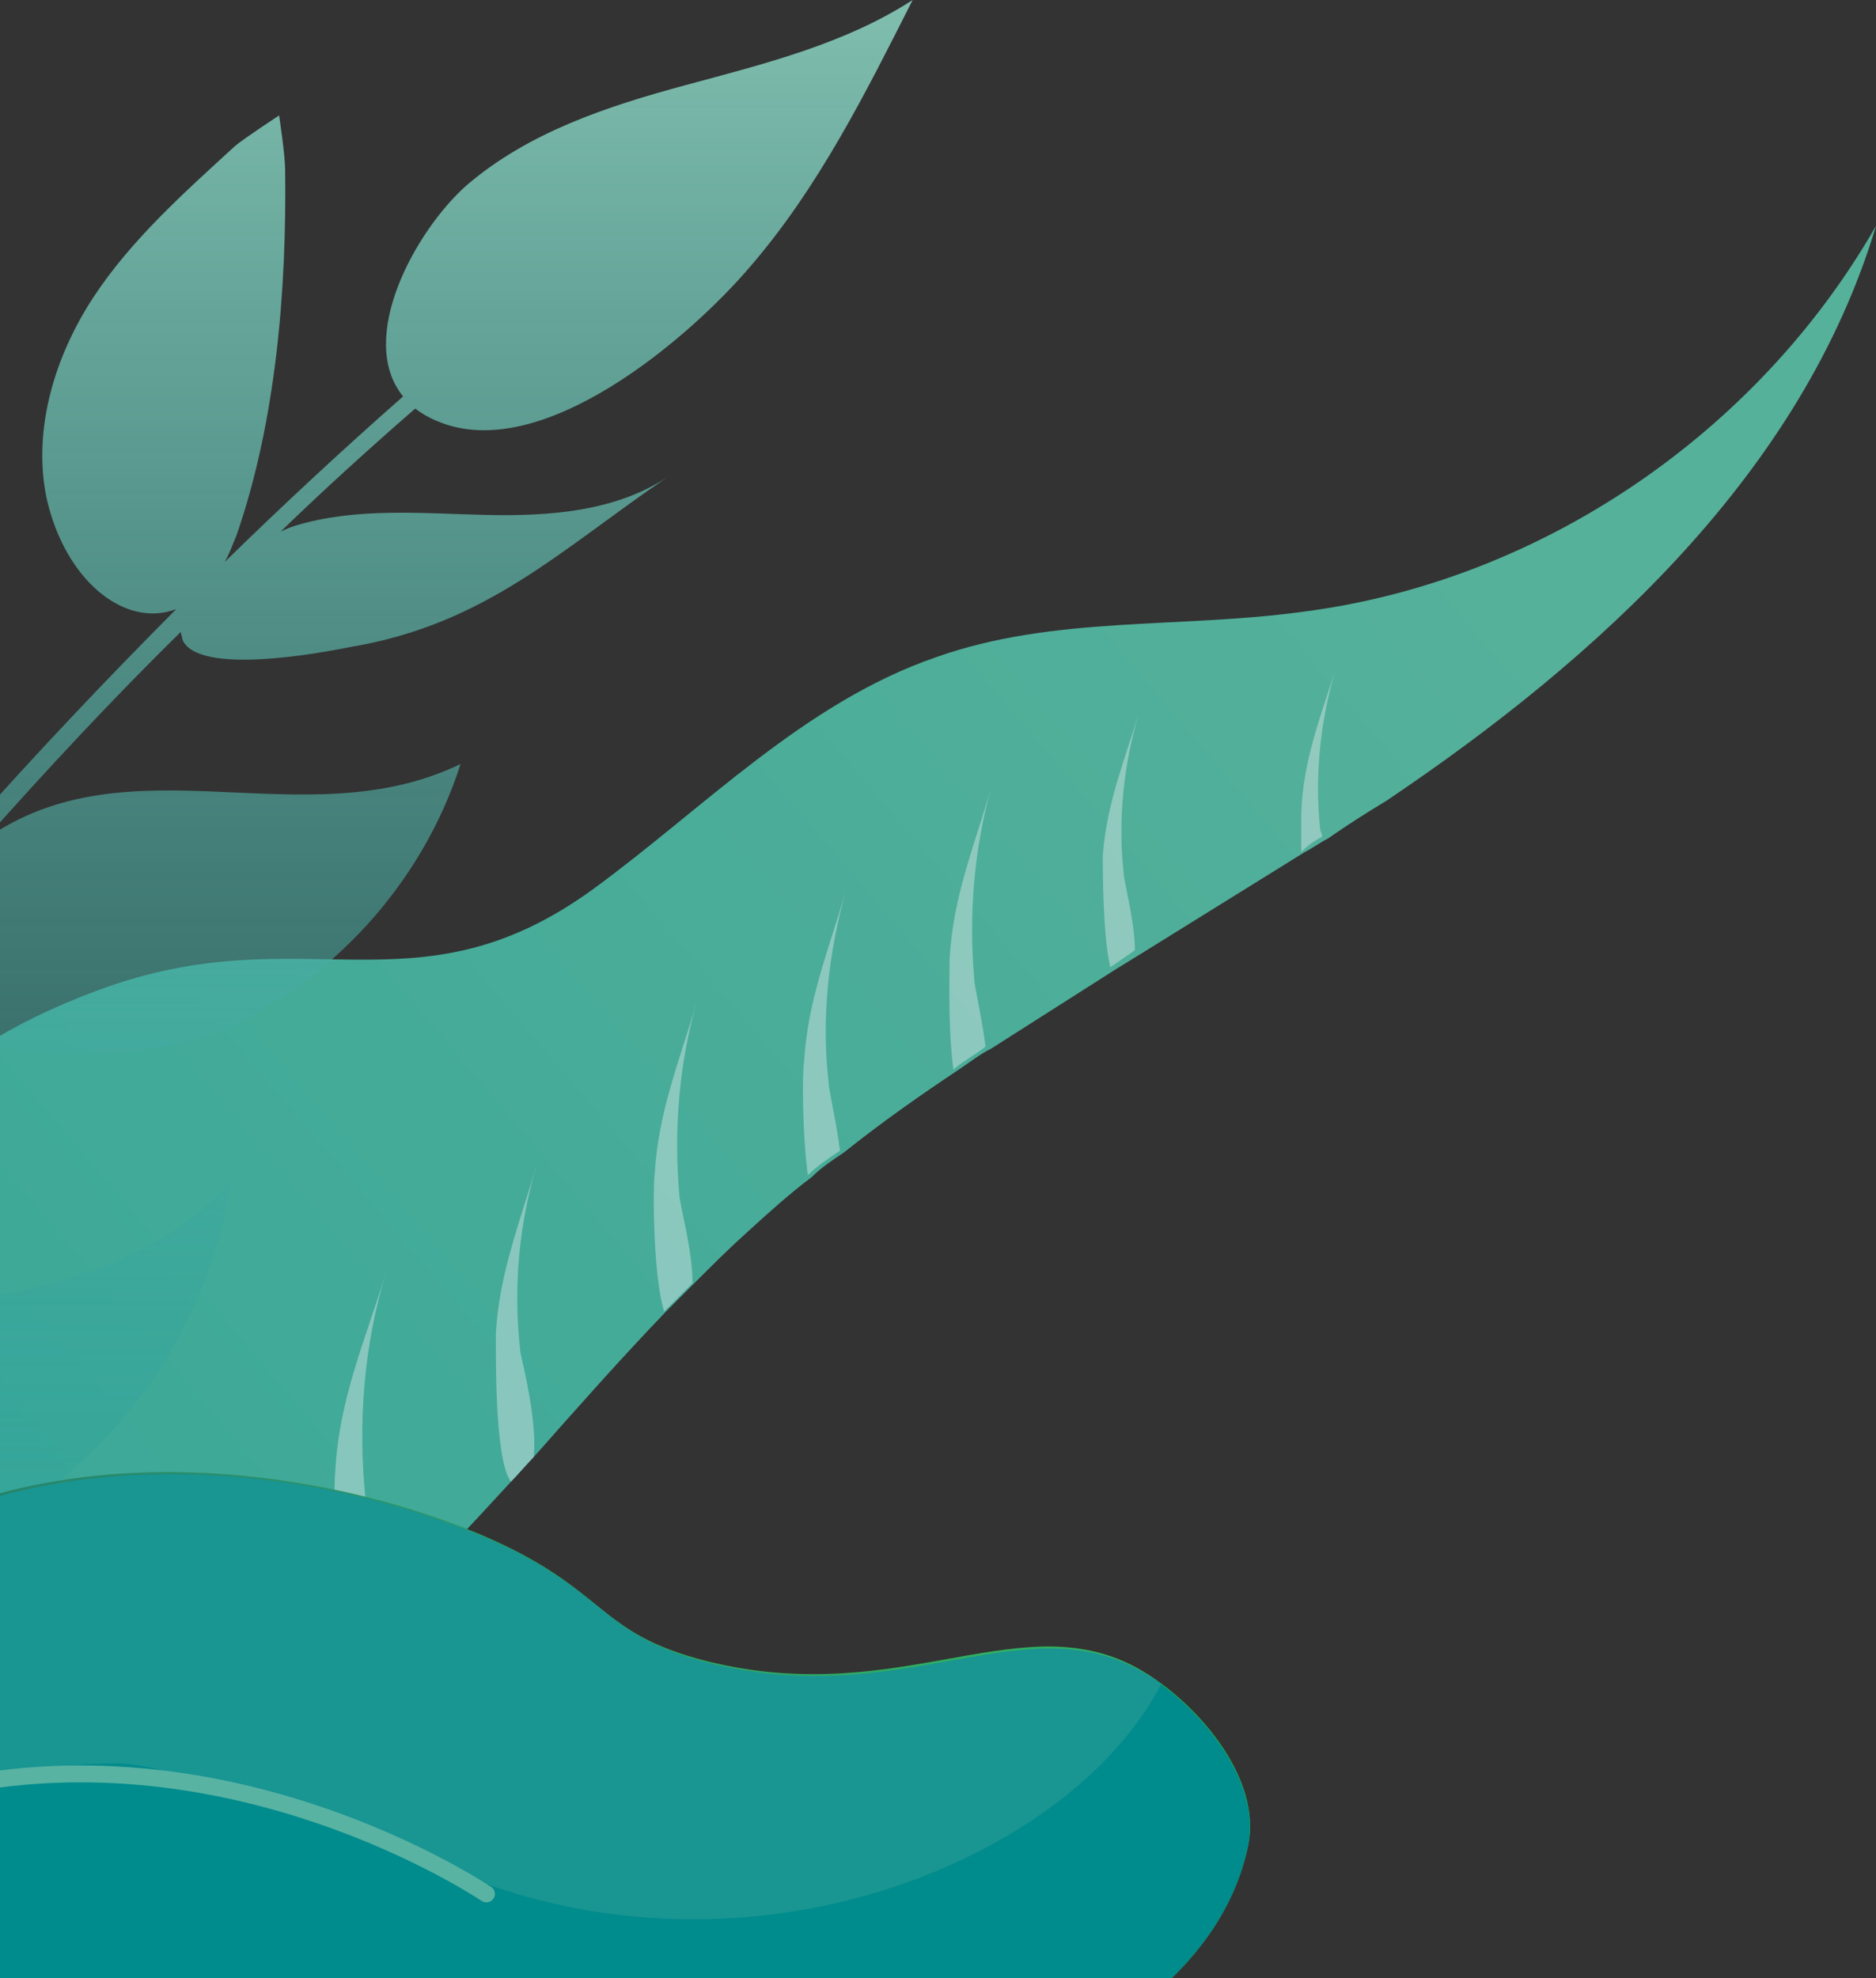 <svg width="111" height="117" viewBox="0 0 111 117" fill="none" xmlns="http://www.w3.org/2000/svg">
<rect x="0" y="0" width="111" height="117" fill="#333333" stroke="none"/>
<path d="M-18.534 107.547C-14.395 117.279 10.886 104.639 16.367 100.724C17.821 99.717 19.275 98.486 20.617 97.368C21.288 96.808 21.848 96.249 22.407 95.69C25.092 93.229 27.664 90.432 30.237 87.636C30.685 87.189 31.132 86.629 31.579 86.182C34.152 83.273 36.725 80.365 39.41 77.569C39.969 77.009 40.528 76.45 41.088 75.891C42.094 74.884 43.101 73.877 44.22 72.871C45.45 71.752 46.681 70.633 48.023 69.626C48.582 69.067 49.253 68.62 49.925 68.172C52.162 66.383 54.399 64.817 56.748 63.251C57.419 62.803 57.978 62.356 58.65 62.02C61.111 60.454 63.571 58.888 66.032 57.322L67.487 56.427C70.731 54.414 73.974 52.4 77.218 50.387C77.666 50.163 78.113 49.827 78.561 49.604C79.679 48.821 80.91 48.038 82.028 47.366C94.668 38.865 106.637 27.903 111 13.361C103.953 25.666 91.089 34.391 77.106 36.181C69.836 37.187 62.341 36.404 55.406 38.865C47.575 41.55 41.647 47.814 35.047 52.624C24.532 60.23 17.933 54.078 5.852 58.552C-15.737 66.495 -8.243 82.043 -11.71 87.972C-14.73 92.11 -20.771 102.29 -18.534 107.547Z" fill="url(#paint0_linear_11_13)"/>
<path opacity="0.37" d="M65.697 57.21C65.249 55.42 65.249 51.282 65.249 50.61C65.473 47.59 66.48 45.129 67.375 42.221C66.48 45.241 66.144 48.485 66.48 51.617C66.48 52.065 67.151 54.526 67.151 56.203L65.697 57.21Z" fill="#FFF7FB"/>
<path opacity="0.37" d="M78.225 49.492C78.225 49.268 78.113 49.156 78.113 49.044C77.778 45.912 78.113 42.668 79.008 39.648C78.113 42.445 77.106 45.017 76.995 48.038C76.995 48.373 76.995 49.268 76.995 50.387C77.33 50.051 77.778 49.716 78.225 49.492Z" fill="#FFF7FB"/>
<path opacity="0.37" d="M58.314 61.908C58.09 60.118 57.643 58.329 57.643 57.881C57.307 54.078 57.643 50.163 58.65 46.584C57.643 50.051 56.413 52.959 56.189 56.651C56.189 57.322 56.077 60.79 56.413 63.251C57.084 62.691 57.755 62.356 58.314 61.908Z" fill="#FFF7FB"/>
<path opacity="0.37" d="M47.799 69.515C48.358 68.956 49.03 68.508 49.701 68.061C49.477 66.271 49.03 64.481 49.03 64.034C48.582 60.23 49.03 56.315 50.036 52.736C49.03 56.203 47.799 59.112 47.575 62.803C47.464 63.362 47.464 67.054 47.799 69.515Z" fill="#FFF7FB"/>
<path opacity="0.37" d="M39.298 77.569C39.857 77.009 40.416 76.45 40.976 75.891C40.976 73.877 40.193 71.193 40.193 70.633C39.857 66.83 40.193 62.915 41.199 59.335C40.193 62.803 38.962 65.712 38.738 69.403C38.627 70.186 38.627 75.443 39.298 77.569Z" fill="#FFF7FB"/>
<path opacity="0.37" d="M30.237 87.636C29.231 86.406 29.342 79.694 29.342 78.799C29.566 75.22 30.797 72.199 31.803 68.732C30.685 72.423 30.349 76.226 30.797 80.029C30.909 80.589 31.803 84.056 31.58 86.182L30.237 87.636Z" fill="#FFF7FB"/>
<path opacity="0.37" d="M20.617 97.256C19.722 95.131 19.722 88.195 19.834 87.077C20.058 82.714 21.624 79.247 22.855 75.22C21.512 79.582 21.177 84.168 21.624 88.643C21.736 89.314 22.631 93.117 22.519 95.578L20.617 97.256Z" fill="#FFF7FB"/>
<path d="M-52.105 130C-46.469 116.793 -39.849 104.036 -32.334 91.818C-32.244 91.728 -32.155 91.638 -32.065 91.548C-32.155 92.087 -32.244 91.009 -32.065 91.548C-27.234 89.032 -22.403 92.357 -17.303 93.165C-10.236 94.243 -2.721 92.357 3.005 87.954C8.731 83.642 12.667 76.904 13.651 69.806C10.162 74.029 4.526 75.826 -0.842 76.724C-6.21 77.623 -11.846 77.713 -17.035 79.419C-19.54 80.228 -25.176 83.103 -28.755 86.517C-28.666 86.337 -28.576 86.068 -28.487 85.888C-26.34 82.564 -24.192 79.33 -21.866 76.095C-16.856 68.908 -11.488 61.99 -5.852 55.342C-8.804 62.709 6.763 63.608 12.936 61.002C19.645 58.127 25.013 52.198 27.25 45.19C17.946 49.682 7.657 43.573 -0.931 49.682C2.826 45.46 6.673 41.327 10.699 37.374C10.699 37.554 10.789 37.643 10.789 37.823C11.683 39.979 18.93 38.632 20.719 38.272C28.771 36.925 33.155 32.523 39.507 28.21C36.375 30.276 32.439 30.546 28.681 30.456C24.924 30.366 21.077 30.007 17.498 31.085C17.23 31.175 16.962 31.265 16.604 31.444C19.198 28.929 21.882 26.503 24.566 24.167C24.924 24.437 25.371 24.706 25.819 24.886C31.992 27.581 40.849 19.945 44.427 15.722C48.453 11.05 51.227 5.48 54 0C49.974 2.605 45.232 3.773 40.58 5.031C35.928 6.289 31.276 7.816 27.608 10.961C24.566 13.656 21.077 20.035 23.85 23.448C20.272 26.593 16.693 29.917 13.293 33.241C13.562 32.792 13.741 32.253 14.009 31.624C16.335 24.886 16.962 17.16 16.872 10.062C16.872 9.164 16.514 6.828 16.514 6.828C16.514 6.828 14.457 8.176 13.92 8.625C10.878 11.41 7.747 14.195 5.51 17.609C3.273 21.023 1.931 25.335 2.737 29.378C3.81 34.319 7.389 37.194 10.431 36.026C1.931 44.561 -6.12 53.545 -13.546 63.068C-13.367 62.709 -13.099 62.35 -12.92 62.08C-11.309 59.924 -9.52 57.858 -7.999 55.612C-0.842 44.831 -0.842 29.737 -7.91 18.956C-7.105 20.124 -11.488 30.276 -12.025 32.073C-13.278 36.655 -14.441 41.237 -15.514 45.909C-16.588 50.67 -17.393 55.432 -18.198 60.194C-18.377 61.631 -19.988 68.728 -18.288 69.178C-19.808 71.244 -21.329 73.31 -22.761 75.377C-24.013 77.174 -25.266 78.97 -26.429 80.767C-24.371 75.287 -24.013 69.447 -23.834 63.518C-23.655 57.049 -23.387 50.581 -23.208 44.202C-23.208 43.214 -23.477 33.511 -23.477 33.511C-23.477 33.511 -28.218 42.854 -28.666 43.753C-34.302 53.366 -37.523 64.416 -37.97 75.556C-38.149 79.689 -39.133 88.673 -35.465 91.638C-34.839 92.177 -34.212 92.357 -33.676 92.357C-41.101 104.395 -47.543 116.883 -53 129.641L-52.105 130Z" fill="url(#paint1_linear_11_13)"/>
<path d="M-18.869 117.279C-18.869 110.791 -18.534 99.717 -11.039 93.788C1.265 84.057 18.604 86.629 28.447 90.768C36.054 94.012 35.159 96.585 41.87 98.263C53.616 101.171 60.775 94.46 67.934 99.046C70.954 100.947 74.645 105.198 73.862 109.113C70.842 123.767 44.667 129.472 21.4 128.8C3.614 128.353 -10.368 122.089 -18.869 117.279Z" fill="url(#paint2_linear_11_13)"/>
<path d="M73.862 109.113C70.842 123.767 44.667 129.472 21.4 128.8C3.615 128.353 -10.256 122.089 -18.757 117.279C-18.757 116.831 -18.757 116.272 -18.757 115.713C-18.646 109.113 -17.863 99.269 -10.927 93.9C1.489 84.168 18.716 86.741 28.559 90.88C36.166 94.124 35.271 96.697 41.982 98.375C53.728 101.283 60.887 94.571 68.046 99.158C68.269 99.269 68.605 99.493 68.829 99.717C71.513 101.73 74.534 105.534 73.862 109.113Z" fill="#008B8C"/>
<path opacity="0.2" d="M68.717 99.605C66.591 103.632 62.9 106.764 58.873 109.001C48.917 114.482 36.389 115.042 26.098 110.344C23.078 109.001 10.438 104.303 6.97 104.303C3.279 104.303 -0.413 104.974 -3.992 106.093C-9.585 107.995 -14.843 111.239 -18.869 115.601C-18.758 109.001 -17.975 99.158 -11.039 93.788C1.377 84.057 18.604 86.629 28.447 90.768C36.054 94.012 35.159 96.585 41.87 98.263C53.616 101.171 60.775 94.46 67.934 99.046C68.157 99.158 68.381 99.381 68.717 99.605Z" fill="#80BEAE"/>
<path d="M28.783 112.021C26.546 110.567 10.326 100.724 -7.46 106.988C-24.798 113.14 -32.74 145.244 -34.418 168.511" stroke="#58B3A2" stroke-miterlimit="10" stroke-linecap="round" stroke-linejoin="round"/>
<defs>
<linearGradient id="paint0_linear_11_13" x1="80.716" y1="20.478" x2="-91.851" y2="167.599" gradientUnits="userSpaceOnUse">
<stop stop-color="#56B19A"/>
<stop offset="1" stop-color="#1F9E96"/>
</linearGradient>
<linearGradient id="paint1_linear_11_13" x1="0.5" y1="0" x2="0.5" y2="130" gradientUnits="userSpaceOnUse">
<stop stop-color="#80BEAE"/>
<stop offset="1" stop-color="#009494" stop-opacity="0"/>
</linearGradient>
<linearGradient id="paint2_linear_11_13" x1="-18.838" y1="107.97" x2="73.959" y2="107.97" gradientUnits="userSpaceOnUse">
<stop stop-color="#0E655F"/>
<stop offset="1" stop-color="#22B94D"/>
</linearGradient>
</defs>
</svg>
